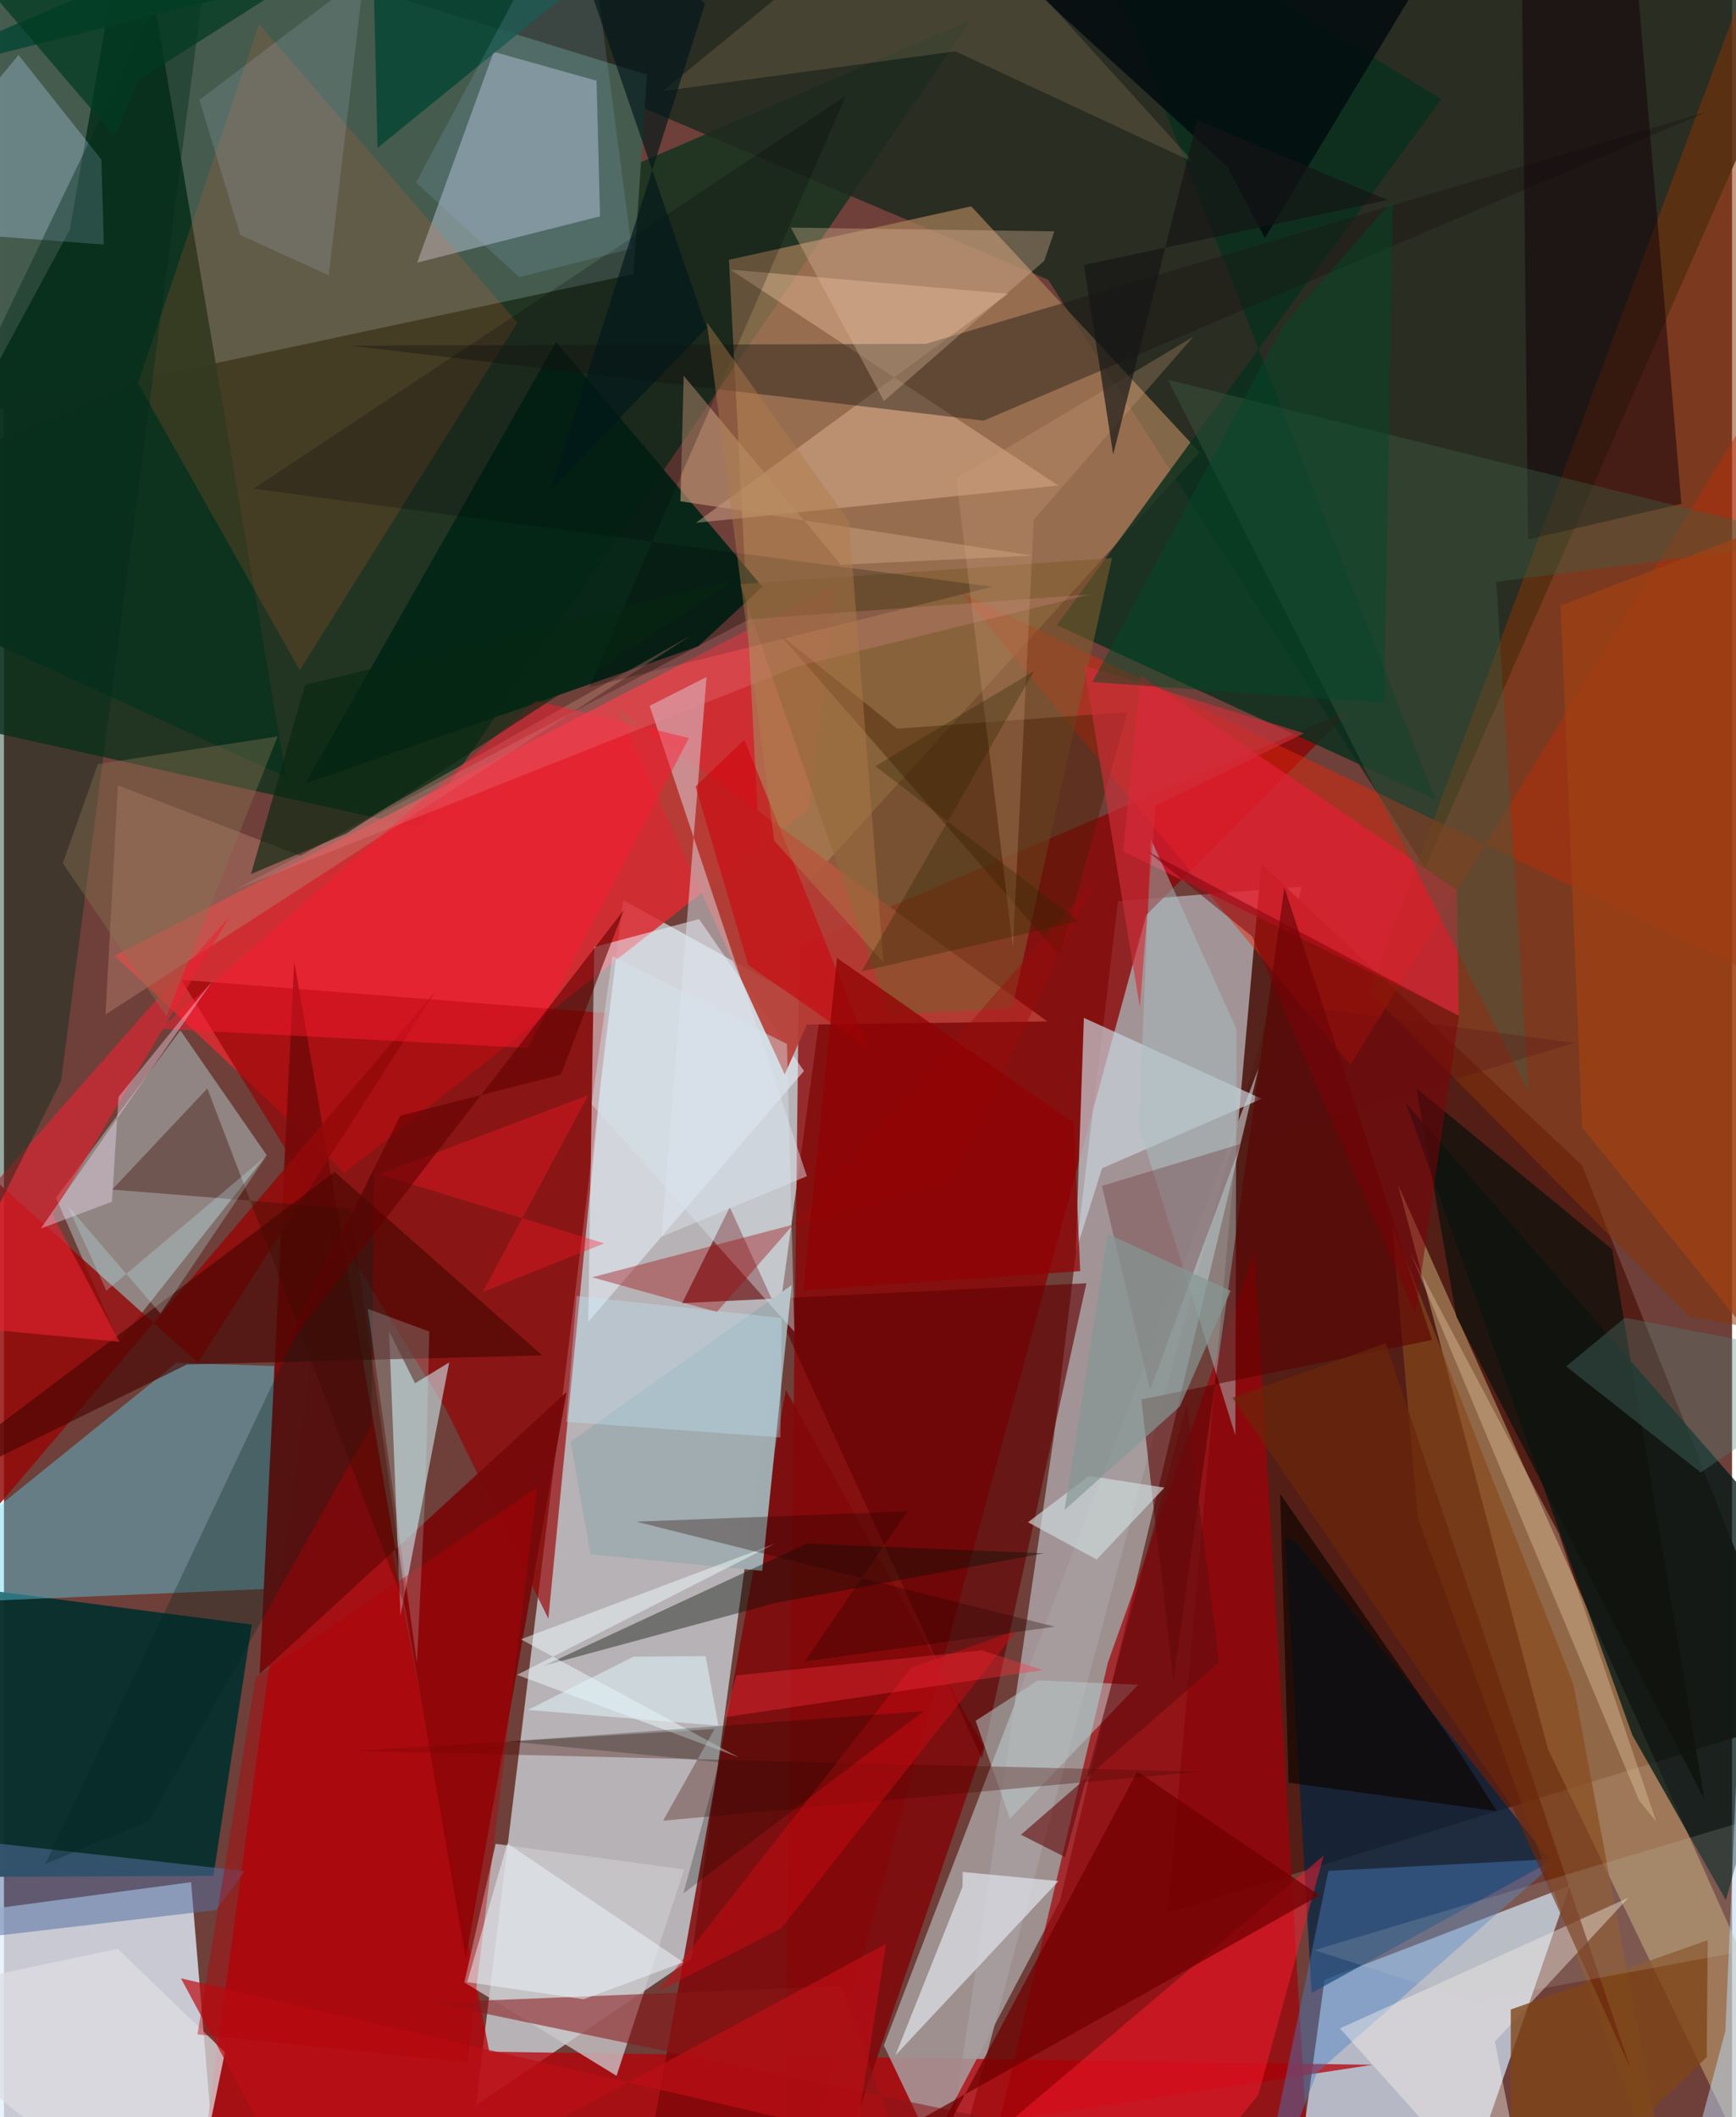 <svg xmlns="http://www.w3.org/2000/svg" width="228" height="278" viewBox="0 0 836 1024"><path fill="#6e4039" d="M0 0h836v1024H0z"/><path fill="#d3dee6" fill-opacity=".718" d="M299.532 435.371l-71.22 582.87 104.26-70.813 62.566-459.177z"/><path fill="#e3f0fe" fill-opacity=".78" d="M90.52 910.339L105.212 1086l-131.738-46.778L-62 930.782z"/><path fill="#c4ccd4" fill-opacity=".6" d="M627.877 428.83l-88.875 7.024-31.134 259.226L450.525 1086z"/><path fill="#13331e" fill-opacity=".827" d="M-21.98 350.503L-62 238.226 467.942 9.452 201.071 400.29z"/><path fill="#cad9ea" fill-opacity=".788" d="M716.888 1029.523l40.624-117.564-118.676 45.605-16.921 123.535z"/><path fill="#1f2a1e" fill-opacity=".851" d="M687.568 419.78L897.676-58.538 40.113-62l465.06 197.325z"/><path fill="#dd2b31" fill-opacity=".859" d="M164.848 567.138l224.478-175.776 13.19-108.7L53.556 462.29z"/><path fill="#511d14" fill-opacity=".949" d="M763.405 563.564L608.302 417.84l-45.394 507.42 306.863-94.86z"/><path fill="#b60009" fill-opacity=".753" d="M90.339 1086l66.996-493.542 77.459 399.879 427.208 6.328z"/><path fill="#8b0203" fill-opacity=".765" d="M384.783 457.458l267.151-114.406-99.334 99.532L377.135 1086z"/><path fill="#a67f57" fill-opacity=".71" d="M350.727 125.654l16.863 324.828 210.796-231.768L467.934 99.798z"/><path fill="#455c4f" fill-opacity=".996" d="M-6.92-62l318.003 98.105-6.573 96.465L-62 210.768z"/><path fill="#c9ab73" fill-opacity=".529" d="M862.625 1086L746.98 846.06l-72.69-273.29 220.578 493.753z"/><path fill="#ea2609" fill-opacity=".463" d="M651.32 515.187L898 112.56l-12.784 376.88L462.96 286.622z"/><path fill="#a79d9f" fill-opacity=".851" d="M510.806 919.622l-62.172 117.867-22.977-48.203 181.25-472.503z"/><path fill="#a40008" fill-opacity=".69" d="M467.455 1086l66.62-281.957 70.894-198.36L633.48 1086z"/><path fill="#0b302e" fill-opacity=".98" d="M119.862 785.746L-62 762.072v145.942l163.323-.716z"/><path fill="#960002" fill-opacity=".659" d="M263.363 782.906l28.579-292.83-206.195-16.195L213.995 681.9z"/><path fill="#5cd5f1" fill-opacity=".416" d="M128.843 768.446l1.903-107.745-47.325-1.556L-62 776.573z"/><path fill="#032617" fill-opacity=".937" d="M366.895 283.794l-99.782-118.35-121.368 213.563 190.144-66.417z"/><path fill="#bbdcdc" fill-opacity=".447" d="M127.044 558.6l-71.49 90.5-30.36-69.744 60.135-80.998z"/><path fill="#001816" fill-opacity=".761" d="M787.747 839.172l45.276 79.847 44.074-157.393-198.785-228.02z"/><path fill="#0c321d" fill-opacity=".941" d="M62.04-62L31.83 111.175-62 284.926l198.505 90.95z"/><path fill="#0a2f1d" fill-opacity=".831" d="M509.4 302.355l183.022 84.224L516.382-62 695.286 47.956z"/><path fill="#e8f4fe" fill-opacity=".537" d="M387.026 518.002L282.639 639.38l2.932-181.348 50.705-13.511z"/><path fill="#dbe3ff" fill-opacity=".384" d="M288.356 104.624l-88.451 22.39 37.033-101.961 49.754 13.982z"/><path fill="#810609" fill-opacity=".843" d="M391.317 1086l-80.975-35.93 67.903-377.835 95.675 172.51z"/><path fill="#002441" fill-opacity=".722" d="M619.808 743.762l12.828 220.147 115.665-63.71-122.864-154.106z"/><path fill="#77090a" fill-opacity=".949" d="M140.424 464.9l-16.752 344.792 148.525-136.436-48.79 274.124z"/><path fill="#b63e36" fill-opacity=".925" d="M296.537 342.515L504.722 494.03l-116.303 1.5-10.713 24.177z"/><path fill="#cad4dd" fill-opacity=".694" d="M608.453 531.447l-77.221 33.606-12.744 40.45 3.957-113.193z"/><path fill="#cfe8ef" fill-opacity=".592" d="M191.818 781.543l-5.515-137.704 12.562 25.21 16.526-10.08z"/><path fill="#883407" fill-opacity=".506" d="M862.726-62L660.484 479.75 815.452 636.9l50.89 8.939z"/><path fill="#c9c7cc" fill-opacity=".776" d="M296.354 1004.003l32.684-99.807-91.176-12.393-15.15 67.002z"/><path fill="#940909" fill-opacity=".839" d="M208.652 479.572L-53.21 787.605l5.565-255.806L93.782 659.143z"/><path fill="#630002" fill-opacity=".627" d="M328.099 630.29l23.033-46.395 122.012 266.72 50.508-229.96z"/><path fill="#e31f36" fill-opacity=".667" d="M702.911 430.522l-153.056-103.95-8.432 85.144 162.346 79.442z"/><path fill="#fed2b0" fill-opacity=".349" d="M485.744 142.106L334.76 252.87l175.34-18.032L351.433 130.41z"/><path fill="#fa6731" fill-opacity=".161" d="M248.37 156.033L143.086 324.161 64.805 185.338l58.6-173.68z"/><path fill="#1b1914" fill-opacity=".435" d="M824.068 53.991L473.945 203.462l-306.277-36.277 278.278-.878z"/><path fill="#fc1a2d" fill-opacity=".498" d="M425.368 1078.162L548.224 1086l58.622-72.87 31.603-115.721z"/><path fill="#477ec7" fill-opacity=".427" d="M635.183 1002.442L603.196 1086l37.538-181.132 111.76-5.862z"/><path fill="#dde4ee" fill-opacity=".478" d="M318.064 598.2l70.372-29.317-76.075-227.509 27.545-13.943z"/><path fill="#490602" fill-opacity=".639" d="M-62 734.146l221.961-167.342 100.389 88.735-171.848 4.401z"/><path fill="#ba8070" fill-opacity=".451" d="M143.594 413.962l188.645-106.55L49.14 490.706l5.984-110.874z"/><path fill="#12010a" fill-opacity=".506" d="M811.506 243.689l-74.179 17.225L733.74-62h51.904z"/><path fill="#eb2331" fill-opacity=".596" d="M109.184 443.256L23.43 587.446l32.418 61.538L-62 637.94z"/><path fill="#a0acaf" fill-opacity=".996" d="M274.18 697.291l106.892-75.731-14.255 138.208-83.069-8.022z"/><path fill="#3e5f44" fill-opacity=".396" d="M721.923 281.403l15.614 246.766L563.06 183.63l314.195 77.887z"/><path fill="#dee3e9" fill-opacity=".71" d="M431.268 994.07l78.852-84.241-46.3-4.429-.11 7.185z"/><path fill="#7f5b2e" fill-opacity=".6" d="M428.289 490.784l59.527-3.242 48.231-217.646-179.817 12.668z"/><path fill="#bedcfe" fill-opacity=".306" d="M-62 109.899l110.32 8.388-1.178-41.067L7.036 26.597z"/><path fill="#a9bfc1" fill-opacity=".486" d="M549.05 544.665l5.77-138.976 41.4 92.003-.499 196.54z"/><path fill="#86491c" fill-opacity=".671" d="M683.922 733.847L671.501 592.19l87.751 222.395 48.847 260.957z"/><path fill="#881718" fill-opacity=".557" d="M450.09 1086l177.94-29.947L207.215 968.6l197.815-8.05z"/><path fill="#ff1a30" fill-opacity=".459" d="M331.358 356.962l-77.94 149.881-177.935-9.29 181.97-158.655z"/><path fill="#080f06" fill-opacity=".404" d="M372.82 775.39l-111.635 30.272 127.119-59.06 114.816 4.682z"/><path fill="#faf3ee" fill-opacity=".42" d="M740.503 1086l-94.201-104.951 139.64-63.25-64.678 69.605z"/><path fill="#bcddfe" fill-opacity=".494" d="M832.77 982.281l8.691-200.767L898 964.531 805.16 1086z"/><path fill="#5570a3" fill-opacity=".525" d="M-22.241 938.437l124.873-14.618 13.841-18.846-160.577-17.917z"/><path fill="#5a0000" fill-opacity=".576" d="M550.23 676.868l140.61-28.765-71.398-218.813-53.678 383.61z"/><path fill="#700001" fill-opacity=".741" d="M636.4 916.734L334.705 1086l107.331-30.166L548.29 856.829z"/><path fill="#002b1a" fill-opacity=".404" d="M27.593 522.975l-88.335 176.407L-62 283.629 103.832-62z"/><path fill="#be9775" fill-opacity=".635" d="M327.271 242.431l170.347 26.293-92.706 4.418-76.083-91.44z"/><path fill="#e1bb9d" fill-opacity=".345" d="M503.26 126.157l4.87-14.236-127.46-1.85 45.052 83.88z"/><path fill="#064634" fill-opacity=".831" d="M-62 40.804l403.875-100.27L180.722 71.535 177.692-62z"/><path fill="#0e0500" fill-opacity=".675" d="M617.373 722.509l86.108 124.045 18.699 29.402-100.693-13.721z"/><path fill="#b6c6c9" fill-opacity=".545" d="M548.731 814.832l-62.06 64.814-16.595-47.359 30.16-19.532z"/><path fill="#591014" fill-opacity=".271" d="M759.801 504.43L531.16 573.568l23.246 98.846 68.631-186.33z"/><path fill="#002221" fill-opacity=".298" d="M20.01 901.554l158.97-335.76-1.143 123.508L70.14 880.718z"/><path fill="#00090f" fill-opacity=".792" d="M591.82 80.586L435.74-62h281.1L610.023 115.084z"/><path fill="#020005" fill-opacity=".224" d="M283.117 332.32L407.303 46.309l-286.59 190.086 357.326 47.408z"/><path fill="#470800" fill-opacity=".322" d="M318.896 880.592l24.842-44.312-173.947 10.537 408.803 10.065z"/><path fill="#c1a17f" fill-opacity=".192" d="M460.314 24.82l115.22 53.7L448.127-62 318.743 44.05z"/><path fill="#cfdbdd" fill-opacity=".655" d="M524.942 713.855l36.482 5.65-32.789 34.783-33.231-18.04z"/><path fill="#dedde1" fill-opacity=".749" d="M-62 967.364L87.614 1086l19.306-93.391-51.918-50.044z"/><path fill="#bb0f16" fill-opacity=".71" d="M412.262 1032.782l14.454-92.564L155.15 1086 85.613 956.85z"/><path fill="#9e4115" fill-opacity=".757" d="M898 711.794L763.476 545.23 753.08 292.977l101.787-39.164z"/><path fill="#491f03" fill-opacity=".431" d="M432.122 352.425l-56.849-45.585 135.489 155.358 32.75-117.8z"/><path fill="#f8deb9" fill-opacity=".302" d="M799.366 881.122l-47.223-139.487-71.838-135.808 110.73 265.008z"/><path fill="#3d0d00" fill-opacity=".38" d="M98.395 526.456l-46.047 48.908 115.315 9.245 27.635 195.848z"/><path fill="#650c0d" fill-opacity=".616" d="M492 887.382l21.372 10.847 58.843-219.065 15.643 124.906z"/><path fill="#cb0b14" fill-opacity=".49" d="M438.881 806.525l51.12-17.939-113.976 144.037-59.812 30.661z"/><path fill="#7e4618" fill-opacity=".792" d="M729.033 1086l-.09-114.081 95.263-33.486-.468 56.563z"/><path fill="#b30005" fill-opacity=".412" d="M224.179 997.503L257.84 719.56l-136.13 91.887-28.1 172.512z"/><path fill="#eb8e9a" fill-opacity=".239" d="M384.494 322.05L112.232 430.092l248.211-130.524 164.984-12.091z"/><path fill="#effffe" fill-opacity=".471" d="M372.923 746.627l-122.851 46.238 105.472 57.144-107.324-39.936z"/><path fill="#0f110d" fill-opacity=".765" d="M822.593 870.244L702.608 636.775l-19.246-110.357 94.593 77.842z"/><path fill="#edf6fe" fill-opacity=".494" d="M243.53 891.597l85.154 57.489-48.312 17.906-56.273-8.316z"/><path fill="#ce030c" fill-opacity=".565" d="M417.952 507.045l-59.766-149.261-23.618 22.56 25.526 86.432z"/><path fill="#a6aebf" fill-opacity=".22" d="M174.186-11.952l-79.64 60.257 19.775 65.343 42.769 19.503z"/><path fill="#518277" fill-opacity=".337" d="M820.869 712.19L898 659.388l-113.813-22.074-28.438 23.582z"/><path fill="#f9e4fb" fill-opacity=".384" d="M17.844 594.188l34.395-12.946 3.2-50.75 46.145-56.957z"/><path fill="#d6e5ec" fill-opacity=".42" d="M294.367 462.385l-10.093 71.723 98.117 110.019-3.602-139.176z"/><path fill="#052711" fill-opacity=".627" d="M145.688 331.32l207.858-50.77-187.931 122.61-46.104 19.604z"/><path fill="#b37c49" fill-opacity=".439" d="M372.616 406.646l52.825 58.803-16.644-213.33-68.796-96.332z"/><path fill="#9f080c" fill-opacity=".388" d="M528.407 424.888L457.26 572.575l-172.745 45.2 60.351 16.812z"/><path fill="#d0a27d" fill-opacity=".275" d="M460.697 231.36l27.417 226.808L498.22 251.26l77.214-88.43z"/><path fill="#240200" fill-opacity=".314" d="M508.377 786.778l-202.516-50.82 131.176-4.972-49.517 72.539z"/><path fill="#ff1729" fill-opacity=".349" d="M231.604 624.9l58.766-23.523-108.786-33.433 101.093-38.262z"/><path fill="#cf2e39" fill-opacity=".631" d="M522.543 321.883l26.972 165.42 7.631-97.571 71.75-35.064z"/><path fill="#014a27" fill-opacity=".471" d="M526.557 329.881l92.256-172.336 53.092-60.786-4.277 243.211z"/><path fill="#6b2509" fill-opacity=".678" d="M729.713 874.137l-135.43-198.132 74.158-26.35 118.457 350.856z"/><path fill="#910204" fill-opacity=".741" d="M517.515 543.207l3.136 71.589-133.956 9.275L402.993 463.3z"/><path fill="#161615" fill-opacity=".678" d="M522.488 128.185l146.788-31.422-91.99-38.626-40.674 161.72z"/><path fill="#c2ebfb" fill-opacity=".322" d="M376.29 637.448l-.66 57.795-103.614-7.544 4.991-60.876z"/><path fill="#ced1c5" fill-opacity=".169" d="M633.904 943.234L898 864.14l-25.081 73.766-162.204 30.023z"/><path fill="#859794" fill-opacity=".694" d="M593.453 624.276l-59.474-27.53-20.891 133.62 55.769-50.122z"/><path fill="#95bce1" fill-opacity=".165" d="M199.306 88.31L279.793-62l23.933 182.212-54.415 13.849z"/><path fill="#877654" fill-opacity=".384" d="M132.406 356.16l-86.983 13.428-16.944 47.9 50.174 74.165z"/><path fill="#7e0008" fill-opacity=".51" d="M682.747 635.539l-78.854-182.582-50.716-41.186 150.732 79.635z"/><path fill="#bff1f6" fill-opacity=".271" d="M30.714 583.044l18.832 41.201 77.713-65.514-51.547 76.591z"/><path fill="#e0f8fe" fill-opacity=".514" d="M345.644 834.679l-6.19-33.693-34.94.3-51.082 25.75z"/><path fill="#023a21" fill-opacity=".722" d="M223.123-62H-55.899L53.554 65.98l11.582-27.214z"/><path fill="#610000" fill-opacity=".596" d="M191.743 539.615l-57.225 114.797 165.334-214.23-30.419 79.61z"/><path fill="#ff313d" fill-opacity=".361" d="M473.049 798.22l29.578 9.533-154.152 22.812 5.846-20.23z"/><path fill="#c0ffff" fill-opacity=".204" d="M205.758 644.003l-1.735 73.698-4.257 86.52-23.76-171.17z"/><path fill="#011719" fill-opacity=".643" d="M264.065-62l75.794 220.756-75.296 77.946L339.188 1.743z"/><path fill="#2e2700" fill-opacity=".322" d="M421.523 370.575l76.88-46.074-83.576 145.36 105.08-24.255z"/><path fill="#040b01" fill-opacity=".235" d="M345.971 852.279l-101.408-10.033 200.392-14.604-116.293 88.14z"/></svg>
